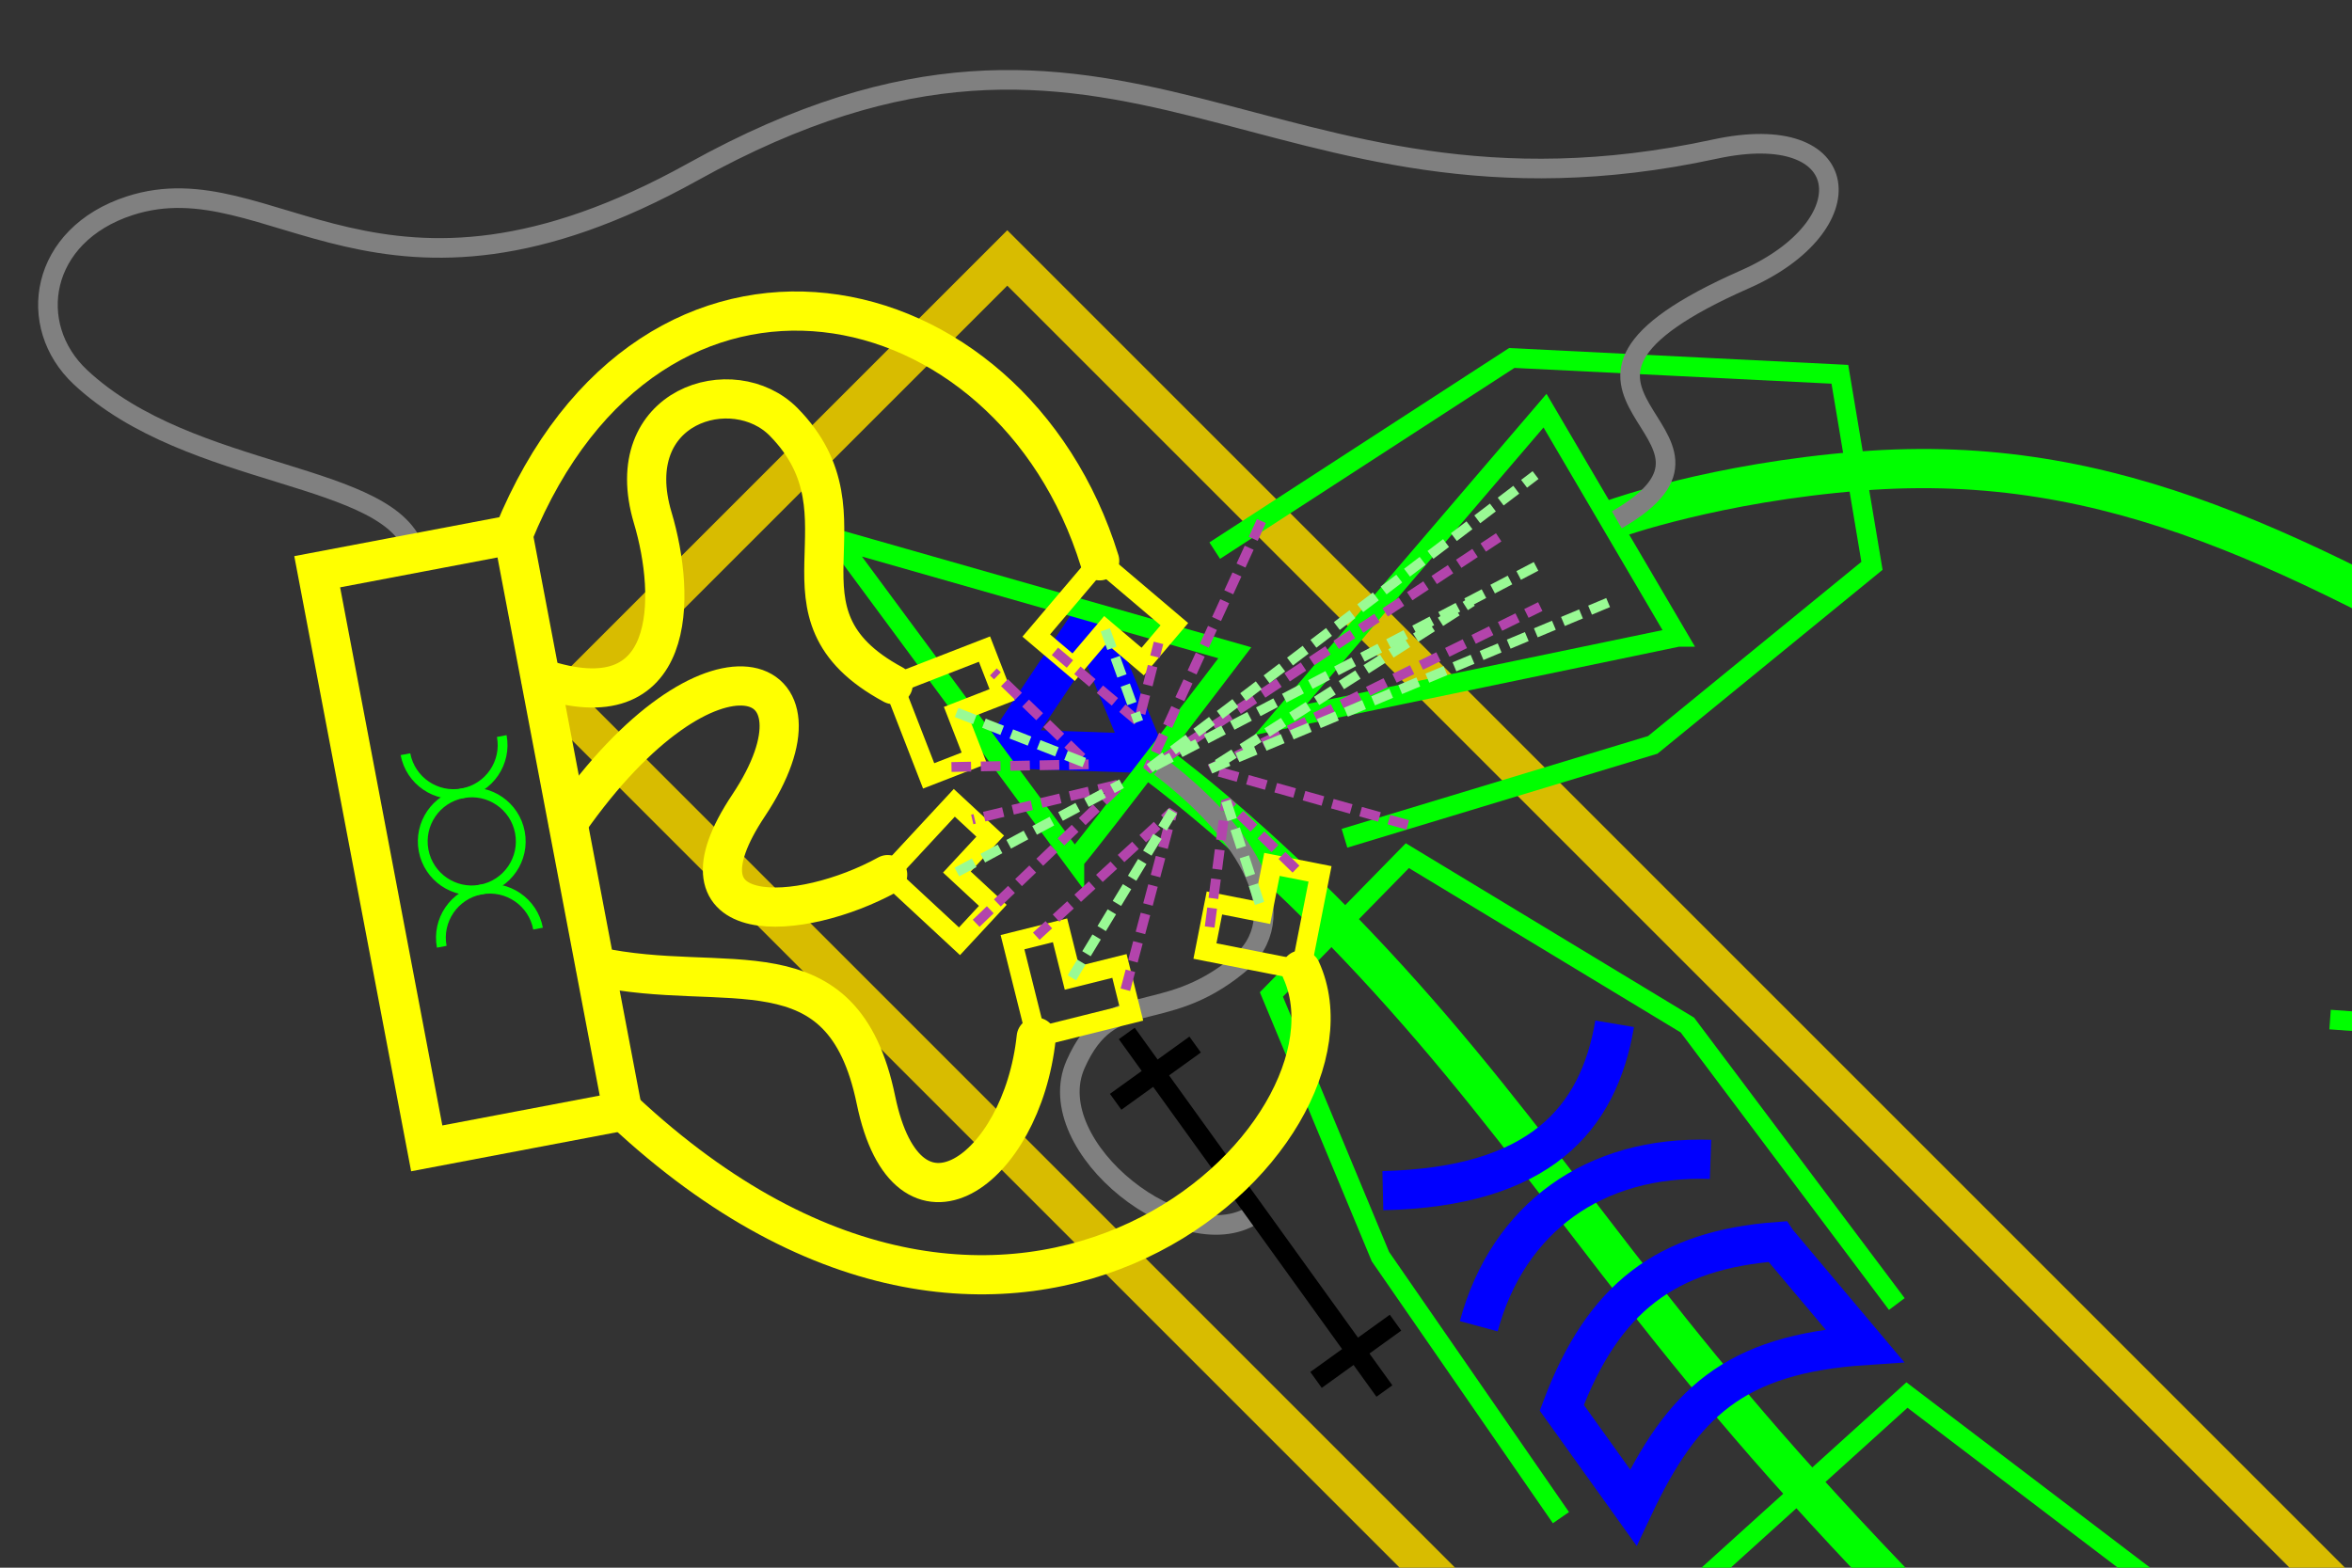 <?xml version="1.0" encoding="UTF-8" standalone="no"?>
<!-- Created with Inkscape (http://www.inkscape.org/) -->

<svg
   xmlns:dc="http://purl.org/dc/elements/1.1/"
   xmlns:cc="http://creativecommons.org/ns#"
   xmlns:rdf="http://www.w3.org/1999/02/22-rdf-syntax-ns#"
   xmlns:svg="http://www.w3.org/2000/svg"
   xmlns="http://www.w3.org/2000/svg"
   xmlns:sodipodi="http://sodipodi.sourceforge.net/DTD/sodipodi-0.dtd"
   xmlns:inkscape="http://www.inkscape.org/namespaces/inkscape"
   width="480"
   height="320"
   id="svg2"
   version="1.1"
   inkscape:version="0.47 r22583"
   sodipodi:docname="itnas154.svg"
   inkscape:export-xdpi="90"
   inkscape:export-ydpi="90"
   inkscape:export-filename="itnas154.png">
  <rect width="100%" height="100%" fill="#333333" stroke="none"/>
  <defs
     id="defs4" />
  <sodipodi:namedview
     id="base"
     pagecolor="#ffffff"
     bordercolor="#666666"
     borderopacity="1.0"
     inkscape:pageopacity="1"
     inkscape:pageshadow="2"
     inkscape:zoom="1.4142136"
     inkscape:cx="284.77119"
     inkscape:cy="163.7831"
     inkscape:document-units="px"
     inkscape:current-layer="layer1"
     showgrid="false"
     inkscape:snap-nodes="true"
     inkscape:snap-global="true"
     inkscape:snap-grids="true"
     showguides="true"
     inkscape:window-width="1280"
     inkscape:window-height="774"
     inkscape:window-x="1276"
     inkscape:window-y="1020"
     inkscape:window-maximized="1"
     inkscape:snap-midpoints="true"
     inkscape:object-nodes="false"
     inkscape:snap-smooth-nodes="false">
    <inkscape:grid
       empspacing="5"
       visible="true"
       enabled="true"
       snapvisiblegridlinesonly="true"
       type="xygrid"
       id="grid2816" />
  </sodipodi:namedview>
  <g
     inkscape:label="Layer 1"
     inkscape:groupmode="layer"
     id="layer1"
     transform="translate(0,0)">
    <rect
       style="color:#000000;fill:none;stroke:#d8bc00;stroke-width:8;stroke-linecap:round;stroke-linejoin:miter;stroke-miterlimit:4;stroke-opacity:1;stroke-dasharray:none;stroke-dashoffset:0;marker:none;visibility:visible;display:inline;overflow:visible;enable-background:accumulate"
       id="rect2940"
       width="716.49"
       height="128.438"
       x="182.617"
       y="-108.142"
       transform="matrix(0.707,0.707,-0.707,0.707,0,0)" />
    <g
       transform="matrix(-0.672,1.884,-1.884,-0.672,1276.651,-357.967)"
       id="g3732-1">
      <path
         sodipodi:nodetypes="csssss"
         id="path2826-1"
         d="m 416.726,403.863 c 0,0 2.963,-10.126 9.521,-23.472 11.528,-23.459 23.544,-37.138 37.693,-63.394 17.117,-31.762 23.826,-53.704 37.562,-79.055 9.093,-16.78 20.722,-27.308 31.832,-46.399 10.642,-18.286 18.615,-39.506 23.951,-56.204"
         style="fill:none;stroke:#00ff00;stroke-width:4;stroke-linecap:butt;stroke-linejoin:miter;stroke-miterlimit:4;stroke-opacity:1;stroke-dasharray:none;marker-start:none;marker-mid:none;marker-end:none" />
      <path
         style="fill:none;stroke:#0000ff;stroke-width:4;stroke-linecap:butt;stroke-linejoin:miter;stroke-miterlimit:4;stroke-opacity:1;stroke-dasharray:none"
         d="m 426.039,350.761 c 9.743,-1.727 18.265,1.601 23.982,16.553"
         id="rect10452-1-7"
         sodipodi:nodetypes="cc" />
      <path
         sodipodi:nodetypes="cccccc"
         d="m 481.968,247.502 -20.457,31.565 c 0,0 -9.808,30.877 -9.808,30.877 0,0 26.51,14.234 26.51,14.234 0,0 18.522,-29.211 18.522,-29.211 0,0 12.488,-35.653 12.488,-35.653"
         style="fill:none;stroke:#00ff00;stroke-width:2px;stroke-linecap:butt;stroke-linejoin:miter;stroke-opacity:1"
         id="path10436-7"
         inkscape:transform-center-x="-8.1876565"
         inkscape:transform-center-y="-0.48692647" />
      <path
         style="fill:none;stroke:#0000ff;stroke-width:4;stroke-linecap:butt;stroke-linejoin:miter;stroke-miterlimit:4;stroke-opacity:1;stroke-dasharray:none"
         d="m 435.785,336.898 c 3.582,11.239 12.515,17.45 23.982,16.553"
         id="rect10452-1-4-4"
         sodipodi:nodetypes="cc" />
      <path
         sodipodi:nodetypes="cccccc"
         d="m 475.348,338.99 -18.904,26.297 -21.459,19.464 -18.001,-8.306 c 0,0 6.682,-32.719 6.682,-32.719 l 19.636,-29.689"
         style="fill:none;stroke:#00ff00;stroke-width:2px;stroke-linecap:butt;stroke-linejoin:miter;stroke-opacity:1"
         id="path10402-6-4"
         inkscape:transform-center-x="-11.082062"
         inkscape:transform-center-y="1.4532064" />
      <path
         sodipodi:nodetypes="ccccc"
         d="m 441.404,327.674 6.988,-11.963 c 5.321,12.284 11.819,15.533 23.503,16.678 l -7.138,10.288 c -12.069,-0.209 -18.764,-4.673 -23.354,-15.002 z"
         style="fill:none;stroke:#0000ff;stroke-width:4;stroke-linecap:butt;stroke-linejoin:miter;stroke-miterlimit:4;stroke-opacity:1;stroke-dasharray:none"
         id="rect10452-1-8-0" />
      <path
         style="color:#000000;fill:none;stroke:#808080;stroke-width:2;stroke-linecap:butt;stroke-linejoin:miter;stroke-miterlimit:4;stroke-opacity:1;stroke-dasharray:none;stroke-dashoffset:0;marker:none;visibility:visible;display:inline;overflow:visible;enable-background:accumulate"
         d="m 416.726,403.863 c 3.675,-11.91 10.132,-18.756 16.543,-14.917 8.707,5.213 6.309,11.571 15.138,12.229 9.219,0.687 15.296,-17.527 8.057,-22.477"
         id="path2959"
         sodipodi:nodetypes="csss" />
      <g
         id="g2870"
         transform="matrix(0.808,-0.589,0.589,0.808,-65.291,184.463)">
        <path
           style="fill:none;stroke:#0000ff;stroke-width:4;stroke-linecap:butt;stroke-linejoin:bevel;stroke-miterlimit:4;stroke-opacity:1;stroke-dasharray:none"
           d="m 254.557,475.567 c 0,0 -10.005,-12.019 -10.005,-12.019 l 14.5,-1.507 -4.495,13.527 z"
           id="rect10452-0"
           sodipodi:nodetypes="cccc" />
        <path
           id="path10399-9"
           style="fill:none;stroke:#00ff00;stroke-width:2;stroke-linecap:butt;stroke-linejoin:miter;stroke-miterlimit:4;stroke-opacity:1;stroke-dasharray:none"
           d="m 267.499,471.996 c 0,0 -38.303,13.948 -38.303,13.948 l 22.619,-35.652 c 0,0 13.955,19.007 15.684,21.704 z"
           sodipodi:nodetypes="cccc" />
      </g>
    </g>
    <g
       id="g2907"
       transform="matrix(0.443,1.95,-1.95,0.443,932.891,-904.214)">
      <path
         style="fill:none;stroke:#00ff00;stroke-width:4;stroke-linecap:butt;stroke-linejoin:miter;stroke-miterlimit:4;stroke-opacity:1;stroke-dasharray:none;marker-start:none;marker-mid:none;marker-end:none"
         d="m 425.731,406.109 c 0,0 -1.335,-10.819 0.817,-25.532 3.783,-25.863 18.288,-41.883 38.083,-64.192 23.947,-26.988 36.634,-48.671 64.975,-53.982 18.759,-3.516 41.386,5.186 46.685,24.329 5.228,18.889 -5.904,42.343 -15.689,56.888"
         id="path2909"
         sodipodi:nodetypes="csssss" />
      <path
         inkscape:transform-center-y="3.3924169"
         inkscape:transform-center-x="-34.473539"
         id="path2913"
         style="fill:none;stroke:#00ff00;stroke-width:2px;stroke-linecap:butt;stroke-linejoin:miter;stroke-opacity:1"
         d="m 435.373,299.561 31.85,-21.17 c 0,0 -14.213,28.552 -14.213,28.552 l 22.844,19.584 c 0,0 28.222,-20.846 28.222,-20.846 0,0 -12.314,40.583 -12.314,40.583"
         sodipodi:nodetypes="cccccc" />
      <path
         inkscape:transform-center-y="25.916814"
         inkscape:transform-center-x="22.110223"
         id="path2917"
         style="fill:none;stroke:#00ff00;stroke-width:2px;stroke-linecap:butt;stroke-linejoin:miter;stroke-opacity:1"
         d="m 451.431,440.252 -2.326,-32.793 -12.866,-25.864 -19.792,-1.137 c 0,0 -9.042,32.285 -9.042,32.285 l 12.46,33.917"
         sodipodi:nodetypes="cccccc" />
      <g
         transform="matrix(0.313,-0.95,0.95,0.313,-93.195,508.908)"
         id="g2921"
         inkscape:transform-center-y="10.563678"
         inkscape:transform-center-x="7.6425679">
        <path
           sodipodi:nodetypes="cccc"
           d="m 267.499,471.996 -39.55,12.233 23.867,-33.937 15.684,21.704 z"
           style="fill:none;stroke:#00ff00;stroke-width:2;stroke-linecap:butt;stroke-linejoin:miter;stroke-miterlimit:4;stroke-opacity:1;stroke-dasharray:none"
           id="path2925" />
      </g>
      <path
         id="path4154-1-7-1"
         style="fill:none;stroke:#b344ac;stroke-width:1;stroke-linecap:butt;stroke-linejoin:bevel;stroke-miterlimit:4;stroke-opacity:1;stroke-dasharray:2, 1;stroke-dashoffset:0"
         d="m 417.972,441.347 22.185,16.95 -15.195,-40.198"
         sodipodi:nodetypes="ccc" />
      <path
         sodipodi:nodetypes="ccc"
         d="m 451.534,433.651 -10.029,18.441 -8.708,-36.565"
         style="fill:none;stroke:#b344ac;stroke-width:1;stroke-linecap:butt;stroke-linejoin:bevel;stroke-miterlimit:4;stroke-opacity:1;stroke-dasharray:2, 1;stroke-dashoffset:0"
         id="path4204" />
      <path
         sodipodi:nodetypes="ccc"
         d="m 433.932,408.683 7.573,43.409 -10.742,-29.894"
         style="color:#000000;fill:none;stroke:#99fa94;stroke-width:1;stroke-linecap:butt;stroke-linejoin:bevel;stroke-miterlimit:4;stroke-opacity:1;stroke-dasharray:2, 1;stroke-dashoffset:0;marker:none;visibility:visible;display:inline;overflow:visible;enable-background:accumulate"
         id="path3933-7" />
      <path
         id="path4193"
         style="color:#000000;fill:none;stroke:#99fa94;stroke-width:1;stroke-linecap:butt;stroke-linejoin:bevel;stroke-miterlimit:4;stroke-opacity:1;stroke-dasharray:2, 1;stroke-dashoffset:0;marker:none;visibility:visible;display:inline;overflow:visible;enable-background:accumulate"
         d="m 428.699,415.039 11.457,43.257 -20.557,-45.274"
         sodipodi:nodetypes="ccc" />
    </g>
    <g
       transform="matrix(1,-0.025,0.025,1,-866.631,-314.172)"
       id="g3488">
      <path
         sodipodi:nodetypes="cc"
         id="path3785"
         d="M 718.082,470.873 756.907,423.951"
         style="fill:none;stroke:#000000;stroke-width:1px;stroke-linecap:butt;stroke-linejoin:miter;stroke-opacity:1" />
      <path
         sodipodi:nodetypes="cc"
         id="path3787"
         d="m 722.445,381.058 35.355,42.237"
         style="fill:none;stroke:#000000;stroke-width:1px;stroke-linecap:butt;stroke-linejoin:miter;stroke-opacity:1" />
      <path
         sodipodi:nodetypes="cc"
         id="path3789"
         d="m 639.68,409.101 81.427,-28.733"
         style="fill:none;stroke:#000000;stroke-width:1px;stroke-linecap:butt;stroke-linejoin:miter;stroke-opacity:1" />
      <path
         id="path3791"
         d="M 580.585,454.454 639.209,409.115"
         style="fill:none;stroke:#000000;stroke-width:1px;stroke-linecap:butt;stroke-linejoin:miter;stroke-opacity:1" />
      <path
         id="path3793"
         d="m 569.958,477.681 10.227,-22.933"
         style="fill:none;stroke:#000000;stroke-width:1px;stroke-linecap:butt;stroke-linejoin:miter;stroke-opacity:1" />
      <path
         id="path3829"
         d="m 550.447,476.696 20.403,-26.272"
         style="fill:none;stroke:#000000;stroke-width:1px;stroke-linecap:butt;stroke-linejoin:miter;stroke-opacity:1" />
      <path
         id="path3831"
         d="m 549.346,513.13 1.08,-36.117"
         style="fill:none;stroke:#000000;stroke-width:1px;stroke-linecap:butt;stroke-linejoin:miter;stroke-opacity:1" />
      <path
         id="path3833"
         d="m 653.484,446.767 26.555,-32.85"
         style="fill:none;stroke:#000000;stroke-width:1px;stroke-linecap:butt;stroke-linejoin:miter;stroke-opacity:1" />
      <path
         id="path3835"
         d="m 646.07,422.263 33.967,-8.565"
         style="fill:none;stroke:#000000;stroke-width:1px;stroke-linecap:butt;stroke-linejoin:miter;stroke-opacity:1" />
      <path
         id="path3837"
         d="m 632.181,395.835 23.832,-21.197"
         style="fill:none;stroke:#000000;stroke-width:1px;stroke-linecap:butt;stroke-linejoin:miter;stroke-opacity:1" />
      <path
         id="path3839"
         d="m 656.013,374.639 -37.446,7.772"
         style="fill:none;stroke:#000000;stroke-width:1px;stroke-linecap:butt;stroke-linejoin:miter;stroke-opacity:1" />
      <path
         id="path3841"
         d="m 581.026,518.949 9.88,-30.909"
         style="fill:none;stroke:#000000;stroke-width:1px;stroke-linecap:butt;stroke-linejoin:miter;stroke-opacity:1" />
      <path
         id="path3844"
         d="m 591.09,487.652 -2.583,-28.872"
         style="fill:none;stroke:#000000;stroke-width:1px;stroke-linecap:butt;stroke-linejoin:miter;stroke-opacity:1" />
    </g>
    <g
       transform="matrix(1.532,1.285,-1.285,1.532,1246.844,-1127.258)"
       id="g10714"
       style="stroke-width:2;stroke-miterlimit:4;stroke-dasharray:none">
      <g
         id="g10719"
         transform="matrix(0.246,-0.969,0.969,0.246,-762.871,743.941)"
         style="stroke-width:2;stroke-miterlimit:4;stroke-dasharray:none">
        <path
           style="fill:none;stroke:#000000;stroke-width:2;stroke-linecap:butt;stroke-linejoin:miter;stroke-miterlimit:4;stroke-opacity:1;stroke-dasharray:none"
           d="m 105,802.362 0,45"
           id="path10708"
           sodipodi:nodetypes="cc" />
        <path
           style="fill:none;stroke:#000000;stroke-width:2;stroke-linecap:butt;stroke-linejoin:miter;stroke-miterlimit:4;stroke-opacity:1;stroke-dasharray:none"
           d="m 100,842.362 10,0"
           id="path10710" />
        <path
           style="fill:none;stroke:#000000;stroke-width:2;stroke-linecap:butt;stroke-linejoin:miter;stroke-miterlimit:4;stroke-opacity:1;stroke-dasharray:none"
           d="m 100,807.362 10,0"
           id="path10712"
           sodipodi:nodetypes="cc" />
      </g>
    </g>
    <path
       style="color:#000000;fill:none;stroke:#808080;stroke-width:4;stroke-linecap:butt;stroke-linejoin:miter;stroke-miterlimit:4;stroke-opacity:1;stroke-dasharray:none;stroke-dashoffset:0;marker:none;visibility:visible;display:inline;overflow:visible;enable-background:accumulate"
       d="M 329.96,106.113 C 361.587,87.854 302.853,80.506 356.124,57.011 380.918,46.076 378.7,24.213 349.952,30.442 258.161,50.33 229.246,-13.717 141.418,35.073 77.286,70.699 55.527,32.575 26.49,41.995 8.035,47.981 5.174,66.438 16.39,76.965 38.883,98.078 80.315,96.162 84.789,112.857"
       id="path2959-7"
       sodipodi:nodetypes="cssssss" />
    <g
       id="g3037"
       transform="matrix(0.707,0.707,-0.707,0.707,156.186,-103.733)">
      <rect
         transform="matrix(0.827,0.563,-0.563,0.827,0,0)"
         y="90.254"
         x="199.443"
         height="40.684"
         width="119.77"
         id="rect3013"
         style="color:#000000;fill:none;stroke:#ffff00;stroke-width:8;stroke-linecap:butt;stroke-linejoin:miter;stroke-miterlimit:4;stroke-opacity:1;stroke-dasharray:none;stroke-dashoffset:0;marker:none;visibility:visible;display:inline;overflow:visible;enable-background:accumulate" />
      <path
         style="color:#000000;fill:none;stroke:#ffff00;stroke-width:8;stroke-linecap:round;stroke-linejoin:miter;stroke-miterlimit:4;stroke-opacity:1;stroke-dasharray:none;stroke-dashoffset:0;marker:none;visibility:visible;display:inline;overflow:visible;enable-background:accumulate"
         d="m 163.62,220.512 c -8.796,-49.813 16.983,-61.494 23.592,-28.501 6.054,30.224 24.421,9.416 30.067,-10.047"
         id="path3916"
         sodipodi:nodetypes="csc" />
      <path
         style="color:#000000;fill:none;stroke:#ffff00;stroke-width:4;stroke-linecap:butt;stroke-linejoin:miter;stroke-miterlimit:4;stroke-opacity:1;stroke-dasharray:none;stroke-dashoffset:0;marker:none;visibility:visible;display:inline;overflow:visible;enable-background:accumulate"
         d="m 290.713,136.059 -5.57,-8.305 -5.57,-8.305 -8.305,5.57 5.57,8.305 -8.305,5.57 5.57,8.305 8.305,-5.57 8.305,-5.57 z"
         id="rect3918" />
      <path
         id="path3936"
         d="m 202.574,106.063 0.817,9.967 0.817,9.967 9.967,-0.817 -0.817,-9.967 9.967,-0.817 -0.817,-9.967 -9.967,0.817 -9.967,0.817 z"
         style="color:#000000;fill:none;stroke:#ffff00;stroke-width:4;stroke-linecap:butt;stroke-linejoin:miter;stroke-miterlimit:4;stroke-opacity:1;stroke-dasharray:none;stroke-dashoffset:0;marker:none;visibility:visible;display:inline;overflow:visible;enable-background:accumulate" />
      <path
         id="path3938"
         d="m 217.279,181.964 9.993,-0.374 9.993,-0.374 -0.374,-9.993 -9.993,0.374 -0.374,-9.993 -9.993,0.374 0.374,9.993 0.374,9.993 z"
         style="color:#000000;fill:none;stroke:#ffff00;stroke-width:4;stroke-linecap:butt;stroke-linejoin:miter;stroke-miterlimit:4;stroke-opacity:1;stroke-dasharray:none;stroke-dashoffset:0;marker:none;visibility:visible;display:inline;overflow:visible;enable-background:accumulate" />
      <path
         style="color:#000000;fill:none;stroke:#ffff00;stroke-width:4;stroke-linecap:butt;stroke-linejoin:miter;stroke-miterlimit:4;stroke-opacity:1;stroke-dasharray:none;stroke-dashoffset:0;marker:none;visibility:visible;display:inline;overflow:visible;enable-background:accumulate"
         d="m 262.198,183.988 5.147,-8.574 5.147,-8.574 -8.574,-5.147 -5.147,8.574 -8.574,-5.147 -5.147,8.574 8.574,5.147 8.574,5.147 z"
         id="path3940" />
      <path
         style="color:#000000;fill:none;stroke:#ffff00;stroke-width:4;stroke-linecap:butt;stroke-linejoin:miter;stroke-miterlimit:4;stroke-opacity:1;stroke-dasharray:none;stroke-dashoffset:0;marker:none;visibility:visible;display:inline;overflow:visible;enable-background:accumulate"
         d="m 190.637,153.733 9.152,4.029 9.152,4.029 4.029,-9.152 -9.152,-4.029 4.029,-9.152 -9.152,-4.029 -4.029,9.152 -4.029,9.152 z"
         id="path3942" />
      <path
         id="path3987"
         d="M 114.111,186.821 C 85.211,118.048 148.178,77.342 202.574,106.063"
         style="color:#000000;fill:none;stroke:#ffff00;stroke-width:8;stroke-linecap:round;stroke-linejoin:miter;stroke-miterlimit:4;stroke-opacity:1;stroke-dasharray:none;stroke-dashoffset:0;marker:none;visibility:visible;display:inline;overflow:visible;enable-background:accumulate"
         sodipodi:nodetypes="cc" />
      <path
         style="color:#000000;fill:none;stroke:#ffff00;stroke-width:8;stroke-linecap:round;stroke-linejoin:miter;stroke-miterlimit:4;stroke-opacity:1;stroke-dasharray:none;stroke-dashoffset:0;marker:none;visibility:visible;display:inline;overflow:visible;enable-background:accumulate"
         d="M 213.129,254.202 C 323.357,250.593 325.231,148.947 290.713,136.059"
         id="path3989"
         sodipodi:nodetypes="cc" />
      <path
         id="path3991"
         d="m 138.865,203.666 c 26.394,-13.111 7.832,-31.294 -7.018,-39.32 -21.101,-11.404 -9.513,-32.862 5.115,-32.721 27.371,0.264 24.229,30.964 53.675,22.108"
         style="color:#000000;fill:none;stroke:#ffff00;stroke-width:8;stroke-linecap:round;stroke-linejoin:miter;stroke-miterlimit:4;stroke-opacity:1;stroke-dasharray:none;stroke-dashoffset:0;marker:none;visibility:visible;display:inline;overflow:visible;enable-background:accumulate"
         sodipodi:nodetypes="cssc" />
      <path
         style="color:#000000;fill:none;stroke:#ffff00;stroke-width:8;stroke-linecap:round;stroke-linejoin:miter;stroke-miterlimit:4;stroke-opacity:1;stroke-dasharray:none;stroke-dashoffset:0;marker:none;visibility:visible;display:inline;overflow:visible;enable-background:accumulate"
         d="m 188.374,237.357 c 23.02,-14.731 31.566,-39.71 59.737,-21.177 26.595,17.496 31.375,-10.787 14.086,-32.192"
         id="path3993"
         sodipodi:nodetypes="csc" />
      <path
         id="path4154-1-7"
         style="fill:none;stroke:#b344ac;stroke-width:2;stroke-linecap:butt;stroke-linejoin:bevel;stroke-miterlimit:4;stroke-opacity:1;stroke-dasharray:4, 2;stroke-dashoffset:0"
         d="m 209.191,125.588 22.212,-1.9 -8.487,-14.274"
         sodipodi:nodetypes="ccc" />
      <path
         sodipodi:nodetypes="ccc"
         d="M 210.956,157.215 230.387,137.008 203.271,137.443"
         style="fill:none;stroke:#b344ac;stroke-width:2;stroke-linecap:butt;stroke-linejoin:bevel;stroke-miterlimit:4;stroke-opacity:1;stroke-dasharray:4, 2;stroke-dashoffset:0"
         id="path4035" />
      <path
         id="path4037"
         style="fill:none;stroke:#b344ac;stroke-width:2;stroke-linecap:butt;stroke-linejoin:bevel;stroke-miterlimit:4;stroke-opacity:1;stroke-dasharray:4, 2;stroke-dashoffset:0"
         d="m 237.078,176.219 0.846,-41.142 -16.397,26.714"
         sodipodi:nodetypes="ccc" />
      <path
         id="path4154-1-7-0"
         style="fill:none;stroke:#b344ac;stroke-width:2;stroke-linecap:butt;stroke-linejoin:bevel;stroke-miterlimit:4;stroke-opacity:1;stroke-dasharray:4, 2;stroke-dashoffset:0"
         d="m 268.205,164.267 -18.941,-32.597 -1.64,37.737"
         sodipodi:nodetypes="ccc" />
      <path
         id="path4154-1-7-0-9"
         style="fill:none;stroke:#b344ac;stroke-width:2;stroke-linecap:butt;stroke-linejoin:bevel;stroke-miterlimit:4;stroke-opacity:1;stroke-dasharray:4, 2;stroke-dashoffset:0"
         d="m 275.42,122.234 -19.933,0.25 15.831,20.562"
         sodipodi:nodetypes="ccc" />
      <path
         sodipodi:nodetypes="cc"
         d="m 213.357,115.213 18.045,8.475"
         style="color:#000000;fill:none;stroke:#99fa94;stroke-width:2;stroke-linecap:butt;stroke-linejoin:bevel;stroke-miterlimit:4;stroke-opacity:1;stroke-dasharray:4, 2;stroke-dashoffset:0;marker:none;visibility:visible;display:inline;overflow:visible;enable-background:accumulate"
         id="path3933" />
      <path
         sodipodi:nodetypes="cc"
         d="M 203.818,148.61 230.387,137.008"
         style="color:#000000;fill:none;stroke:#99fa94;stroke-width:2;stroke-linecap:butt;stroke-linejoin:bevel;stroke-miterlimit:4;stroke-opacity:1;stroke-dasharray:4, 2;stroke-dashoffset:0;marker:none;visibility:visible;display:inline;overflow:visible;enable-background:accumulate"
         id="path3933-4" />
      <path
         sodipodi:nodetypes="cc"
         d="m 226.897,171.597 11.026,-36.52"
         style="color:#000000;fill:none;stroke:#99fa94;stroke-width:2;stroke-linecap:butt;stroke-linejoin:bevel;stroke-miterlimit:4;stroke-opacity:1;stroke-dasharray:4, 2;stroke-dashoffset:0;marker:none;visibility:visible;display:inline;overflow:visible;enable-background:accumulate"
         id="path3933-8" />
      <path
         sodipodi:nodetypes="cc"
         d="m 249.264,131.671 9.507,38.597"
         style="color:#000000;fill:none;stroke:#99fa94;stroke-width:2;stroke-linecap:butt;stroke-linejoin:bevel;stroke-miterlimit:4;stroke-opacity:1;stroke-dasharray:4, 2;stroke-dashoffset:0;marker:none;visibility:visible;display:inline;overflow:visible;enable-background:accumulate"
         id="path3933-45" />
      <path
         sodipodi:nodetypes="cc"
         d="m 255.487,122.484 21.351,10.84"
         style="color:#000000;fill:none;stroke:#99fa94;stroke-width:2;stroke-linecap:butt;stroke-linejoin:bevel;stroke-miterlimit:4;stroke-opacity:1;stroke-dasharray:4, 2;stroke-dashoffset:0;marker:none;visibility:visible;display:inline;overflow:visible;enable-background:accumulate"
         id="path3933-1" />
      <g
         transform="matrix(0.564,-0.826,0.826,0.564,-1162.444,-18.746)"
         id="g4662">
        <path
           transform="matrix(0,2,-2,0,1780,1200)"
           sodipodi:type="arc"
           style="color:#000000;fill:none;stroke:#00ff00;stroke-width:1;stroke-linecap:butt;stroke-linejoin:miter;stroke-miterlimit:4;stroke-opacity:1;stroke-dasharray:none;stroke-dashoffset:0;marker:none;visibility:visible;display:inline;overflow:visible;enable-background:accumulate"
           id="path4545"
           sodipodi:cx="5"
           sodipodi:cy="625"
           sodipodi:rx="5"
           sodipodi:ry="5"
           d="M 5,620 C 7.761,620 10,622.239 10,625 c -10e-8,2.761 -2.239,5 -5,5"
           sodipodi:start="4.712389"
           sodipodi:end="7.8539816"
           sodipodi:open="true" />
        <path
           d="m 10,625 c 0,2.761 -2.239,5 -5,5 -2.761,0 -5,-2.239 -5,-5 0,-2.761 2.239,-5 5,-5 2.761,0 5,2.239 5,5 z"
           sodipodi:ry="5"
           sodipodi:rx="5"
           sodipodi:cy="625"
           sodipodi:cx="5"
           id="path4547"
           style="color:#000000;fill:none;stroke:#00ff00;stroke-width:1;stroke-linecap:butt;stroke-linejoin:miter;stroke-miterlimit:4;stroke-opacity:1;stroke-dasharray:none;stroke-dashoffset:0;marker:none;visibility:visible;display:inline;overflow:visible;enable-background:accumulate"
           sodipodi:type="arc"
           transform="matrix(0,2,-2,0,1780,1220)" />
        <path
           transform="matrix(0,2,-2,0,1780,1240)"
           sodipodi:type="arc"
           style="color:#000000;fill:none;stroke:#00ff00;stroke-width:1;stroke-linecap:butt;stroke-linejoin:miter;stroke-miterlimit:4;stroke-opacity:1;stroke-dasharray:none;stroke-dashoffset:0;marker:none;visibility:visible;display:inline;overflow:visible;enable-background:accumulate"
           id="path4549"
           sodipodi:cx="5"
           sodipodi:cy="625"
           sodipodi:rx="5"
           sodipodi:ry="5"
           d="M 5,630 C 2.239,630 7.3992065e-8,627.761 0,625 c -7.3992064e-8,-2.761 2.239,-5 5,-5 0,0 1e-7,0 2e-7,0"
           sodipodi:start="1.5707963"
           sodipodi:end="4.712389"
           sodipodi:open="true" />
      </g>
    </g>
  </g>
</svg>
